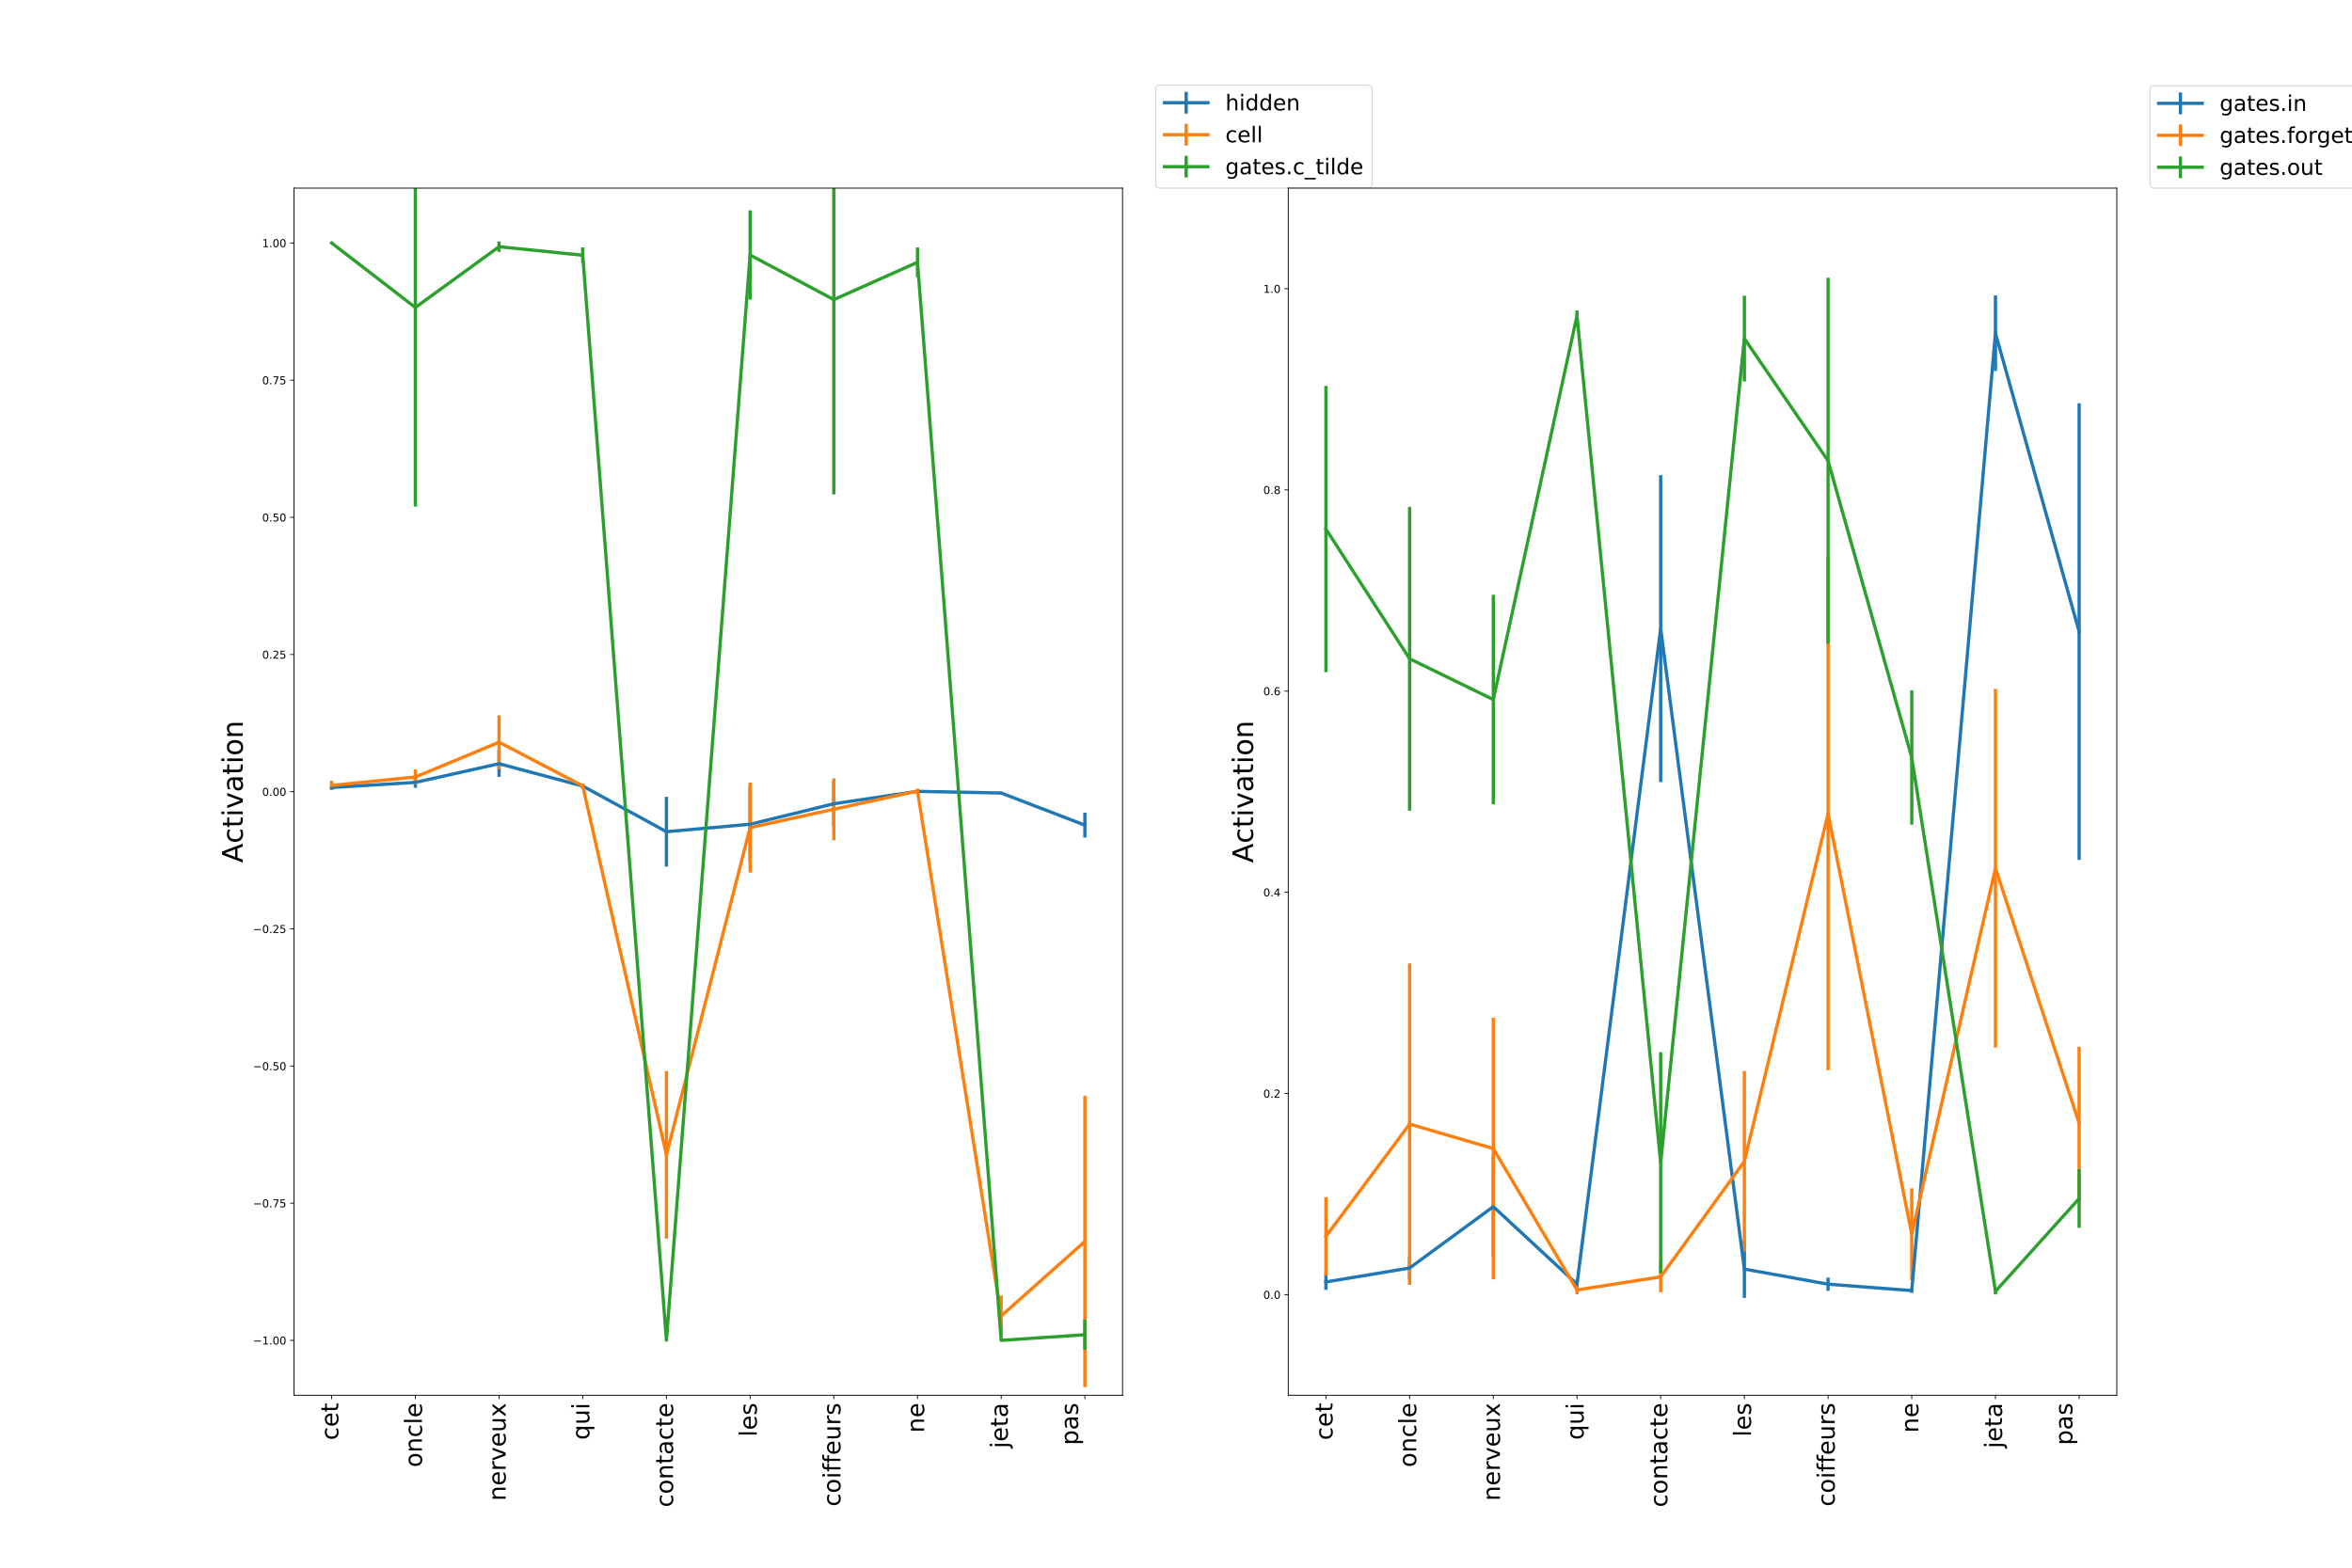 <?xml version="1.0" encoding="utf-8" standalone="no"?>
<!DOCTYPE svg PUBLIC "-//W3C//DTD SVG 1.1//EN"
  "http://www.w3.org/Graphics/SVG/1.1/DTD/svg11.dtd">
<!-- Created with matplotlib (http://matplotlib.org/) -->
<svg height="1440pt" version="1.1" viewBox="0 0 2160 1440" width="2160pt" xmlns="http://www.w3.org/2000/svg" xmlns:xlink="http://www.w3.org/1999/xlink">
 <defs>
  <style type="text/css">
*{stroke-linecap:butt;stroke-linejoin:round;}
  </style>
 </defs>
 <g id="figure_1">
  <g id="patch_1">
   <path d="M 0 1440 
L 2160 1440 
L 2160 0 
L 0 0 
z
" style="fill:#ffffff;"/>
  </g>
  <g id="axes_1">
   <g id="patch_2">
    <path d="M 270 1281.6 
L 1030.909 1281.6 
L 1030.909 172.8 
L 270 172.8 
z
" style="fill:#ffffff;"/>
   </g>
   <g id="matplotlib.axis_1">
    <g id="xtick_1">
     <g id="line2d_1">
      <defs>
       <path d="M 0 0 
L 0 3.5 
" id="m92b44b27d4" style="stroke:#000000;stroke-width:0.8;"/>
      </defs>
      <g>
       <use style="stroke:#000000;stroke-width:0.8;" x="304.587" xlink:href="#m92b44b27d4" y="1281.6"/>
      </g>
     </g>
     <g id="text_1">
      <!-- cet -->
      <defs>
       <path d="M 48.781 52.594 
L 48.781 44.188 
Q 44.969 46.297 41.141 47.344 
Q 37.312 48.391 33.406 48.391 
Q 24.656 48.391 19.812 42.844 
Q 14.984 37.312 14.984 27.297 
Q 14.984 17.281 19.812 11.734 
Q 24.656 6.203 33.406 6.203 
Q 37.312 6.203 41.141 7.25 
Q 44.969 8.297 48.781 10.406 
L 48.781 2.094 
Q 45.016 0.344 40.984 -0.531 
Q 36.969 -1.422 32.422 -1.422 
Q 20.062 -1.422 12.781 6.344 
Q 5.516 14.109 5.516 27.297 
Q 5.516 40.672 12.859 48.328 
Q 20.219 56 33.016 56 
Q 37.156 56 41.109 55.141 
Q 45.062 54.297 48.781 52.594 
z
" id="DejaVuSans-63"/>
       <path d="M 56.203 29.594 
L 56.203 25.203 
L 14.891 25.203 
Q 15.484 15.922 20.484 11.062 
Q 25.484 6.203 34.422 6.203 
Q 39.594 6.203 44.453 7.469 
Q 49.312 8.734 54.109 11.281 
L 54.109 2.781 
Q 49.266 0.734 44.188 -0.344 
Q 39.109 -1.422 33.891 -1.422 
Q 20.797 -1.422 13.156 6.188 
Q 5.516 13.812 5.516 26.812 
Q 5.516 40.234 12.766 48.109 
Q 20.016 56 32.328 56 
Q 43.359 56 49.781 48.891 
Q 56.203 41.797 56.203 29.594 
z
M 47.219 32.234 
Q 47.125 39.594 43.094 43.984 
Q 39.062 48.391 32.422 48.391 
Q 24.906 48.391 20.391 44.141 
Q 15.875 39.891 15.188 32.172 
z
" id="DejaVuSans-65"/>
       <path d="M 18.312 70.219 
L 18.312 54.688 
L 36.812 54.688 
L 36.812 47.703 
L 18.312 47.703 
L 18.312 18.016 
Q 18.312 11.328 20.141 9.422 
Q 21.969 7.516 27.594 7.516 
L 36.812 7.516 
L 36.812 0 
L 27.594 0 
Q 17.188 0 13.234 3.875 
Q 9.281 7.766 9.281 18.016 
L 9.281 47.703 
L 2.688 47.703 
L 2.688 54.688 
L 9.281 54.688 
L 9.281 70.219 
z
" id="DejaVuSans-74"/>
      </defs>
      <g transform="translate(310.657 1322.858)rotate(-90)scale(0.22 -0.22)">
       <use xlink:href="#DejaVuSans-63"/>
       <use x="54.98" xlink:href="#DejaVuSans-65"/>
       <use x="116.504" xlink:href="#DejaVuSans-74"/>
      </g>
     </g>
    </g>
    <g id="xtick_2">
     <g id="line2d_2">
      <g>
       <use style="stroke:#000000;stroke-width:0.8;" x="381.446" xlink:href="#m92b44b27d4" y="1281.6"/>
      </g>
     </g>
     <g id="text_2">
      <!-- oncle -->
      <defs>
       <path d="M 30.609 48.391 
Q 23.391 48.391 19.188 42.75 
Q 14.984 37.109 14.984 27.297 
Q 14.984 17.484 19.156 11.844 
Q 23.344 6.203 30.609 6.203 
Q 37.797 6.203 41.984 11.859 
Q 46.188 17.531 46.188 27.297 
Q 46.188 37.016 41.984 42.703 
Q 37.797 48.391 30.609 48.391 
z
M 30.609 56 
Q 42.328 56 49.016 48.375 
Q 55.719 40.766 55.719 27.297 
Q 55.719 13.875 49.016 6.219 
Q 42.328 -1.422 30.609 -1.422 
Q 18.844 -1.422 12.172 6.219 
Q 5.516 13.875 5.516 27.297 
Q 5.516 40.766 12.172 48.375 
Q 18.844 56 30.609 56 
z
" id="DejaVuSans-6f"/>
       <path d="M 54.891 33.016 
L 54.891 0 
L 45.906 0 
L 45.906 32.719 
Q 45.906 40.484 42.875 44.328 
Q 39.844 48.188 33.797 48.188 
Q 26.516 48.188 22.312 43.547 
Q 18.109 38.922 18.109 30.906 
L 18.109 0 
L 9.078 0 
L 9.078 54.688 
L 18.109 54.688 
L 18.109 46.188 
Q 21.344 51.125 25.703 53.562 
Q 30.078 56 35.797 56 
Q 45.219 56 50.047 50.172 
Q 54.891 44.344 54.891 33.016 
z
" id="DejaVuSans-6e"/>
       <path d="M 9.422 75.984 
L 18.406 75.984 
L 18.406 0 
L 9.422 0 
z
" id="DejaVuSans-6c"/>
      </defs>
      <g transform="translate(387.517 1347.749)rotate(-90)scale(0.22 -0.22)">
       <use xlink:href="#DejaVuSans-6f"/>
       <use x="61.182" xlink:href="#DejaVuSans-6e"/>
       <use x="124.561" xlink:href="#DejaVuSans-63"/>
       <use x="179.541" xlink:href="#DejaVuSans-6c"/>
       <use x="207.324" xlink:href="#DejaVuSans-65"/>
      </g>
     </g>
    </g>
    <g id="xtick_3">
     <g id="line2d_3">
      <g>
       <use style="stroke:#000000;stroke-width:0.8;" x="458.306" xlink:href="#m92b44b27d4" y="1281.6"/>
      </g>
     </g>
     <g id="text_3">
      <!-- nerveux -->
      <defs>
       <path d="M 41.109 46.297 
Q 39.594 47.172 37.812 47.578 
Q 36.031 48 33.891 48 
Q 26.266 48 22.188 43.047 
Q 18.109 38.094 18.109 28.812 
L 18.109 0 
L 9.078 0 
L 9.078 54.688 
L 18.109 54.688 
L 18.109 46.188 
Q 20.953 51.172 25.484 53.578 
Q 30.031 56 36.531 56 
Q 37.453 56 38.578 55.875 
Q 39.703 55.766 41.062 55.516 
z
" id="DejaVuSans-72"/>
       <path d="M 2.984 54.688 
L 12.5 54.688 
L 29.594 8.797 
L 46.688 54.688 
L 56.203 54.688 
L 35.688 0 
L 23.484 0 
z
" id="DejaVuSans-76"/>
       <path d="M 8.5 21.578 
L 8.5 54.688 
L 17.484 54.688 
L 17.484 21.922 
Q 17.484 14.156 20.5 10.266 
Q 23.531 6.391 29.594 6.391 
Q 36.859 6.391 41.078 11.031 
Q 45.312 15.672 45.312 23.688 
L 45.312 54.688 
L 54.297 54.688 
L 54.297 0 
L 45.312 0 
L 45.312 8.406 
Q 42.047 3.422 37.719 1 
Q 33.406 -1.422 27.688 -1.422 
Q 18.266 -1.422 13.375 4.438 
Q 8.5 10.297 8.5 21.578 
z
M 31.109 56 
z
" id="DejaVuSans-75"/>
       <path d="M 54.891 54.688 
L 35.109 28.078 
L 55.906 0 
L 45.312 0 
L 29.391 21.484 
L 13.484 0 
L 2.875 0 
L 24.125 28.609 
L 4.688 54.688 
L 15.281 54.688 
L 29.781 35.203 
L 44.281 54.688 
z
" id="DejaVuSans-78"/>
      </defs>
      <g transform="translate(464.376 1378.645)rotate(-90)scale(0.22 -0.22)">
       <use xlink:href="#DejaVuSans-6e"/>
       <use x="63.379" xlink:href="#DejaVuSans-65"/>
       <use x="124.902" xlink:href="#DejaVuSans-72"/>
       <use x="166.016" xlink:href="#DejaVuSans-76"/>
       <use x="225.195" xlink:href="#DejaVuSans-65"/>
       <use x="286.719" xlink:href="#DejaVuSans-75"/>
       <use x="350.098" xlink:href="#DejaVuSans-78"/>
      </g>
     </g>
    </g>
    <g id="xtick_4">
     <g id="line2d_4">
      <g>
       <use style="stroke:#000000;stroke-width:0.8;" x="535.165" xlink:href="#m92b44b27d4" y="1281.6"/>
      </g>
     </g>
     <g id="text_4">
      <!-- qui -->
      <defs>
       <path d="M 14.797 27.297 
Q 14.797 17.391 18.875 11.75 
Q 22.953 6.109 30.078 6.109 
Q 37.203 6.109 41.297 11.75 
Q 45.406 17.391 45.406 27.297 
Q 45.406 37.203 41.297 42.844 
Q 37.203 48.484 30.078 48.484 
Q 22.953 48.484 18.875 42.844 
Q 14.797 37.203 14.797 27.297 
z
M 45.406 8.203 
Q 42.578 3.328 38.25 0.953 
Q 33.938 -1.422 27.875 -1.422 
Q 17.969 -1.422 11.734 6.484 
Q 5.516 14.406 5.516 27.297 
Q 5.516 40.188 11.734 48.094 
Q 17.969 56 27.875 56 
Q 33.938 56 38.25 53.625 
Q 42.578 51.266 45.406 46.391 
L 45.406 54.688 
L 54.391 54.688 
L 54.391 -20.797 
L 45.406 -20.797 
z
" id="DejaVuSans-71"/>
       <path d="M 9.422 54.688 
L 18.406 54.688 
L 18.406 0 
L 9.422 0 
z
M 9.422 75.984 
L 18.406 75.984 
L 18.406 64.594 
L 9.422 64.594 
z
" id="DejaVuSans-69"/>
      </defs>
      <g transform="translate(541.236 1322.621)rotate(-90)scale(0.22 -0.22)">
       <use xlink:href="#DejaVuSans-71"/>
       <use x="63.477" xlink:href="#DejaVuSans-75"/>
       <use x="126.855" xlink:href="#DejaVuSans-69"/>
      </g>
     </g>
    </g>
    <g id="xtick_5">
     <g id="line2d_5">
      <g>
       <use style="stroke:#000000;stroke-width:0.8;" x="612.025" xlink:href="#m92b44b27d4" y="1281.6"/>
      </g>
     </g>
     <g id="text_5">
      <!-- contacte -->
      <defs>
       <path d="M 34.281 27.484 
Q 23.391 27.484 19.188 25 
Q 14.984 22.516 14.984 16.5 
Q 14.984 11.719 18.141 8.906 
Q 21.297 6.109 26.703 6.109 
Q 34.188 6.109 38.703 11.406 
Q 43.219 16.703 43.219 25.484 
L 43.219 27.484 
z
M 52.203 31.203 
L 52.203 0 
L 43.219 0 
L 43.219 8.297 
Q 40.141 3.328 35.547 0.953 
Q 30.953 -1.422 24.312 -1.422 
Q 15.922 -1.422 10.953 3.297 
Q 6 8.016 6 15.922 
Q 6 25.141 12.172 29.828 
Q 18.359 34.516 30.609 34.516 
L 43.219 34.516 
L 43.219 35.406 
Q 43.219 41.609 39.141 45 
Q 35.062 48.391 27.688 48.391 
Q 23 48.391 18.547 47.266 
Q 14.109 46.141 10.016 43.891 
L 10.016 52.203 
Q 14.938 54.109 19.578 55.047 
Q 24.219 56 28.609 56 
Q 40.484 56 46.344 49.844 
Q 52.203 43.703 52.203 31.203 
z
" id="DejaVuSans-61"/>
      </defs>
      <g transform="translate(618.095 1384.465)rotate(-90)scale(0.22 -0.22)">
       <use xlink:href="#DejaVuSans-63"/>
       <use x="54.98" xlink:href="#DejaVuSans-6f"/>
       <use x="116.162" xlink:href="#DejaVuSans-6e"/>
       <use x="179.541" xlink:href="#DejaVuSans-74"/>
       <use x="218.75" xlink:href="#DejaVuSans-61"/>
       <use x="280.029" xlink:href="#DejaVuSans-63"/>
       <use x="335.01" xlink:href="#DejaVuSans-74"/>
       <use x="374.219" xlink:href="#DejaVuSans-65"/>
      </g>
     </g>
    </g>
    <g id="xtick_6">
     <g id="line2d_6">
      <g>
       <use style="stroke:#000000;stroke-width:0.8;" x="688.884" xlink:href="#m92b44b27d4" y="1281.6"/>
      </g>
     </g>
     <g id="text_6">
      <!-- les -->
      <defs>
       <path d="M 44.281 53.078 
L 44.281 44.578 
Q 40.484 46.531 36.375 47.5 
Q 32.281 48.484 27.875 48.484 
Q 21.188 48.484 17.844 46.438 
Q 14.5 44.391 14.5 40.281 
Q 14.5 37.156 16.891 35.375 
Q 19.281 33.594 26.516 31.984 
L 29.594 31.297 
Q 39.156 29.25 43.188 25.516 
Q 47.219 21.781 47.219 15.094 
Q 47.219 7.469 41.188 3.016 
Q 35.156 -1.422 24.609 -1.422 
Q 20.219 -1.422 15.453 -0.562 
Q 10.688 0.297 5.422 2 
L 5.422 11.281 
Q 10.406 8.688 15.234 7.391 
Q 20.062 6.109 24.812 6.109 
Q 31.156 6.109 34.562 8.281 
Q 37.984 10.453 37.984 14.406 
Q 37.984 18.062 35.516 20.016 
Q 33.062 21.969 24.703 23.781 
L 21.578 24.516 
Q 13.234 26.266 9.516 29.906 
Q 5.812 33.547 5.812 39.891 
Q 5.812 47.609 11.281 51.797 
Q 16.75 56 26.812 56 
Q 31.781 56 36.172 55.266 
Q 40.578 54.547 44.281 53.078 
z
" id="DejaVuSans-73"/>
      </defs>
      <g transform="translate(694.955 1319.709)rotate(-90)scale(0.22 -0.22)">
       <use xlink:href="#DejaVuSans-6c"/>
       <use x="27.783" xlink:href="#DejaVuSans-65"/>
       <use x="89.307" xlink:href="#DejaVuSans-73"/>
      </g>
     </g>
    </g>
    <g id="xtick_7">
     <g id="line2d_7">
      <g>
       <use style="stroke:#000000;stroke-width:0.8;" x="765.744" xlink:href="#m92b44b27d4" y="1281.6"/>
      </g>
     </g>
     <g id="text_7">
      <!-- coiffeurs -->
      <defs>
       <path d="M 37.109 75.984 
L 37.109 68.5 
L 28.516 68.5 
Q 23.688 68.5 21.797 66.547 
Q 19.922 64.594 19.922 59.516 
L 19.922 54.688 
L 34.719 54.688 
L 34.719 47.703 
L 19.922 47.703 
L 19.922 0 
L 10.891 0 
L 10.891 47.703 
L 2.297 47.703 
L 2.297 54.688 
L 10.891 54.688 
L 10.891 58.5 
Q 10.891 67.625 15.141 71.797 
Q 19.391 75.984 28.609 75.984 
z
" id="DejaVuSans-66"/>
      </defs>
      <g transform="translate(771.814 1383.743)rotate(-90)scale(0.22 -0.22)">
       <use xlink:href="#DejaVuSans-63"/>
       <use x="54.98" xlink:href="#DejaVuSans-6f"/>
       <use x="116.162" xlink:href="#DejaVuSans-69"/>
       <use x="143.945" xlink:href="#DejaVuSans-66"/>
       <use x="179.15" xlink:href="#DejaVuSans-66"/>
       <use x="214.355" xlink:href="#DejaVuSans-65"/>
       <use x="275.879" xlink:href="#DejaVuSans-75"/>
       <use x="339.258" xlink:href="#DejaVuSans-72"/>
       <use x="380.371" xlink:href="#DejaVuSans-73"/>
      </g>
     </g>
    </g>
    <g id="xtick_8">
     <g id="line2d_8">
      <g>
       <use style="stroke:#000000;stroke-width:0.8;" x="842.603" xlink:href="#m92b44b27d4" y="1281.6"/>
      </g>
     </g>
     <g id="text_8">
      <!-- ne -->
      <g transform="translate(848.674 1316.079)rotate(-90)scale(0.22 -0.22)">
       <use xlink:href="#DejaVuSans-6e"/>
       <use x="63.379" xlink:href="#DejaVuSans-65"/>
      </g>
     </g>
    </g>
    <g id="xtick_9">
     <g id="line2d_9">
      <g>
       <use style="stroke:#000000;stroke-width:0.8;" x="919.463" xlink:href="#m92b44b27d4" y="1281.6"/>
      </g>
     </g>
     <g id="text_9">
      <!-- jeta -->
      <defs>
       <path d="M 9.422 54.688 
L 18.406 54.688 
L 18.406 -0.984 
Q 18.406 -11.422 14.422 -16.109 
Q 10.453 -20.797 1.609 -20.797 
L -1.812 -20.797 
L -1.812 -13.188 
L 0.594 -13.188 
Q 5.719 -13.188 7.562 -10.812 
Q 9.422 -8.453 9.422 -0.984 
z
M 9.422 75.984 
L 18.406 75.984 
L 18.406 64.594 
L 9.422 64.594 
z
" id="DejaVuSans-6a"/>
      </defs>
      <g transform="translate(925.533 1330.355)rotate(-90)scale(0.22 -0.22)">
       <use xlink:href="#DejaVuSans-6a"/>
       <use x="27.783" xlink:href="#DejaVuSans-65"/>
       <use x="89.307" xlink:href="#DejaVuSans-74"/>
       <use x="128.516" xlink:href="#DejaVuSans-61"/>
      </g>
     </g>
    </g>
    <g id="xtick_10">
     <g id="line2d_10">
      <g>
       <use style="stroke:#000000;stroke-width:0.8;" x="996.322" xlink:href="#m92b44b27d4" y="1281.6"/>
      </g>
     </g>
     <g id="text_10">
      <!-- pas -->
      <defs>
       <path d="M 18.109 8.203 
L 18.109 -20.797 
L 9.078 -20.797 
L 9.078 54.688 
L 18.109 54.688 
L 18.109 46.391 
Q 20.953 51.266 25.266 53.625 
Q 29.594 56 35.594 56 
Q 45.562 56 51.781 48.094 
Q 58.016 40.188 58.016 27.297 
Q 58.016 14.406 51.781 6.484 
Q 45.562 -1.422 35.594 -1.422 
Q 29.594 -1.422 25.266 0.953 
Q 20.953 3.328 18.109 8.203 
z
M 48.688 27.297 
Q 48.688 37.203 44.609 42.844 
Q 40.531 48.484 33.406 48.484 
Q 26.266 48.484 22.188 42.844 
Q 18.109 37.203 18.109 27.297 
Q 18.109 17.391 22.188 11.75 
Q 26.266 6.109 33.406 6.109 
Q 40.531 6.109 44.609 11.75 
Q 48.688 17.391 48.688 27.297 
z
" id="DejaVuSans-70"/>
      </defs>
      <g transform="translate(990.075 1327.509)rotate(-90)scale(0.22 -0.22)">
       <use xlink:href="#DejaVuSans-70"/>
       <use x="63.477" xlink:href="#DejaVuSans-61"/>
       <use x="124.756" xlink:href="#DejaVuSans-73"/>
      </g>
      <!--  -->
      <g transform="translate(1014.711 1308.055)rotate(-90)scale(0.22 -0.22)"/>
     </g>
    </g>
   </g>
   <g id="matplotlib.axis_2">
    <g id="ytick_1">
     <g id="line2d_11">
      <defs>
       <path d="M 0 0 
L -3.5 0 
" id="mf3693913a6" style="stroke:#000000;stroke-width:0.8;"/>
      </defs>
      <g>
       <use style="stroke:#000000;stroke-width:0.8;" x="270" xlink:href="#mf3693913a6" y="1231.2"/>
      </g>
     </g>
     <g id="text_11">
      <!-- −1.00 -->
      <defs>
       <path d="M 10.594 35.5 
L 73.188 35.5 
L 73.188 27.203 
L 10.594 27.203 
z
" id="DejaVuSans-2212"/>
       <path d="M 12.406 8.297 
L 28.516 8.297 
L 28.516 63.922 
L 10.984 60.406 
L 10.984 69.391 
L 28.422 72.906 
L 38.281 72.906 
L 38.281 8.297 
L 54.391 8.297 
L 54.391 0 
L 12.406 0 
z
" id="DejaVuSans-31"/>
       <path d="M 10.688 12.406 
L 21 12.406 
L 21 0 
L 10.688 0 
z
" id="DejaVuSans-2e"/>
       <path d="M 31.781 66.406 
Q 24.172 66.406 20.328 58.906 
Q 16.5 51.422 16.5 36.375 
Q 16.5 21.391 20.328 13.891 
Q 24.172 6.391 31.781 6.391 
Q 39.453 6.391 43.281 13.891 
Q 47.125 21.391 47.125 36.375 
Q 47.125 51.422 43.281 58.906 
Q 39.453 66.406 31.781 66.406 
z
M 31.781 74.219 
Q 44.047 74.219 50.516 64.516 
Q 56.984 54.828 56.984 36.375 
Q 56.984 17.969 50.516 8.266 
Q 44.047 -1.422 31.781 -1.422 
Q 19.531 -1.422 13.062 8.266 
Q 6.594 17.969 6.594 36.375 
Q 6.594 54.828 13.062 64.516 
Q 19.531 74.219 31.781 74.219 
z
" id="DejaVuSans-30"/>
      </defs>
      <g transform="translate(232.355 1234.999)scale(0.1 -0.1)">
       <use xlink:href="#DejaVuSans-2212"/>
       <use x="83.789" xlink:href="#DejaVuSans-31"/>
       <use x="147.412" xlink:href="#DejaVuSans-2e"/>
       <use x="179.199" xlink:href="#DejaVuSans-30"/>
       <use x="242.822" xlink:href="#DejaVuSans-30"/>
      </g>
     </g>
    </g>
    <g id="ytick_2">
     <g id="line2d_12">
      <g>
       <use style="stroke:#000000;stroke-width:0.8;" x="270" xlink:href="#mf3693913a6" y="1105.2"/>
      </g>
     </g>
     <g id="text_12">
      <!-- −0.75 -->
      <defs>
       <path d="M 8.203 72.906 
L 55.078 72.906 
L 55.078 68.703 
L 28.609 0 
L 18.312 0 
L 43.219 64.594 
L 8.203 64.594 
z
" id="DejaVuSans-37"/>
       <path d="M 10.797 72.906 
L 49.516 72.906 
L 49.516 64.594 
L 19.828 64.594 
L 19.828 46.734 
Q 21.969 47.469 24.109 47.828 
Q 26.266 48.188 28.422 48.188 
Q 40.625 48.188 47.75 41.5 
Q 54.891 34.812 54.891 23.391 
Q 54.891 11.625 47.562 5.094 
Q 40.234 -1.422 26.906 -1.422 
Q 22.312 -1.422 17.547 -0.641 
Q 12.797 0.141 7.719 1.703 
L 7.719 11.625 
Q 12.109 9.234 16.797 8.062 
Q 21.484 6.891 26.703 6.891 
Q 35.156 6.891 40.078 11.328 
Q 45.016 15.766 45.016 23.391 
Q 45.016 31 40.078 35.438 
Q 35.156 39.891 26.703 39.891 
Q 22.75 39.891 18.812 39.016 
Q 14.891 38.141 10.797 36.281 
z
" id="DejaVuSans-35"/>
      </defs>
      <g transform="translate(232.355 1108.999)scale(0.1 -0.1)">
       <use xlink:href="#DejaVuSans-2212"/>
       <use x="83.789" xlink:href="#DejaVuSans-30"/>
       <use x="147.412" xlink:href="#DejaVuSans-2e"/>
       <use x="179.199" xlink:href="#DejaVuSans-37"/>
       <use x="242.822" xlink:href="#DejaVuSans-35"/>
      </g>
     </g>
    </g>
    <g id="ytick_3">
     <g id="line2d_13">
      <g>
       <use style="stroke:#000000;stroke-width:0.8;" x="270" xlink:href="#mf3693913a6" y="979.2"/>
      </g>
     </g>
     <g id="text_13">
      <!-- −0.50 -->
      <g transform="translate(232.355 982.999)scale(0.1 -0.1)">
       <use xlink:href="#DejaVuSans-2212"/>
       <use x="83.789" xlink:href="#DejaVuSans-30"/>
       <use x="147.412" xlink:href="#DejaVuSans-2e"/>
       <use x="179.199" xlink:href="#DejaVuSans-35"/>
       <use x="242.822" xlink:href="#DejaVuSans-30"/>
      </g>
     </g>
    </g>
    <g id="ytick_4">
     <g id="line2d_14">
      <g>
       <use style="stroke:#000000;stroke-width:0.8;" x="270" xlink:href="#mf3693913a6" y="853.2"/>
      </g>
     </g>
     <g id="text_14">
      <!-- −0.25 -->
      <defs>
       <path d="M 19.188 8.297 
L 53.609 8.297 
L 53.609 0 
L 7.328 0 
L 7.328 8.297 
Q 12.938 14.109 22.625 23.891 
Q 32.328 33.688 34.812 36.531 
Q 39.547 41.844 41.422 45.531 
Q 43.312 49.219 43.312 52.781 
Q 43.312 58.594 39.234 62.25 
Q 35.156 65.922 28.609 65.922 
Q 23.969 65.922 18.812 64.312 
Q 13.672 62.703 7.812 59.422 
L 7.812 69.391 
Q 13.766 71.781 18.938 73 
Q 24.125 74.219 28.422 74.219 
Q 39.75 74.219 46.484 68.547 
Q 53.219 62.891 53.219 53.422 
Q 53.219 48.922 51.531 44.891 
Q 49.859 40.875 45.406 35.406 
Q 44.188 33.984 37.641 27.219 
Q 31.109 20.453 19.188 8.297 
z
" id="DejaVuSans-32"/>
      </defs>
      <g transform="translate(232.355 856.999)scale(0.1 -0.1)">
       <use xlink:href="#DejaVuSans-2212"/>
       <use x="83.789" xlink:href="#DejaVuSans-30"/>
       <use x="147.412" xlink:href="#DejaVuSans-2e"/>
       <use x="179.199" xlink:href="#DejaVuSans-32"/>
       <use x="242.822" xlink:href="#DejaVuSans-35"/>
      </g>
     </g>
    </g>
    <g id="ytick_5">
     <g id="line2d_15">
      <g>
       <use style="stroke:#000000;stroke-width:0.8;" x="270" xlink:href="#mf3693913a6" y="727.2"/>
      </g>
     </g>
     <g id="text_15">
      <!-- 0.00 -->
      <g transform="translate(240.734 730.999)scale(0.1 -0.1)">
       <use xlink:href="#DejaVuSans-30"/>
       <use x="63.623" xlink:href="#DejaVuSans-2e"/>
       <use x="95.41" xlink:href="#DejaVuSans-30"/>
       <use x="159.033" xlink:href="#DejaVuSans-30"/>
      </g>
     </g>
    </g>
    <g id="ytick_6">
     <g id="line2d_16">
      <g>
       <use style="stroke:#000000;stroke-width:0.8;" x="270" xlink:href="#mf3693913a6" y="601.2"/>
      </g>
     </g>
     <g id="text_16">
      <!-- 0.25 -->
      <g transform="translate(240.734 604.999)scale(0.1 -0.1)">
       <use xlink:href="#DejaVuSans-30"/>
       <use x="63.623" xlink:href="#DejaVuSans-2e"/>
       <use x="95.41" xlink:href="#DejaVuSans-32"/>
       <use x="159.033" xlink:href="#DejaVuSans-35"/>
      </g>
     </g>
    </g>
    <g id="ytick_7">
     <g id="line2d_17">
      <g>
       <use style="stroke:#000000;stroke-width:0.8;" x="270" xlink:href="#mf3693913a6" y="475.2"/>
      </g>
     </g>
     <g id="text_17">
      <!-- 0.50 -->
      <g transform="translate(240.734 478.999)scale(0.1 -0.1)">
       <use xlink:href="#DejaVuSans-30"/>
       <use x="63.623" xlink:href="#DejaVuSans-2e"/>
       <use x="95.41" xlink:href="#DejaVuSans-35"/>
       <use x="159.033" xlink:href="#DejaVuSans-30"/>
      </g>
     </g>
    </g>
    <g id="ytick_8">
     <g id="line2d_18">
      <g>
       <use style="stroke:#000000;stroke-width:0.8;" x="270" xlink:href="#mf3693913a6" y="349.2"/>
      </g>
     </g>
     <g id="text_18">
      <!-- 0.75 -->
      <g transform="translate(240.734 352.999)scale(0.1 -0.1)">
       <use xlink:href="#DejaVuSans-30"/>
       <use x="63.623" xlink:href="#DejaVuSans-2e"/>
       <use x="95.41" xlink:href="#DejaVuSans-37"/>
       <use x="159.033" xlink:href="#DejaVuSans-35"/>
      </g>
     </g>
    </g>
    <g id="ytick_9">
     <g id="line2d_19">
      <g>
       <use style="stroke:#000000;stroke-width:0.8;" x="270" xlink:href="#mf3693913a6" y="223.2"/>
      </g>
     </g>
     <g id="text_19">
      <!-- 1.00 -->
      <g transform="translate(240.734 226.999)scale(0.1 -0.1)">
       <use xlink:href="#DejaVuSans-31"/>
       <use x="63.623" xlink:href="#DejaVuSans-2e"/>
       <use x="95.41" xlink:href="#DejaVuSans-30"/>
       <use x="159.033" xlink:href="#DejaVuSans-30"/>
      </g>
     </g>
    </g>
    <g id="text_20">
     <!-- Activation -->
     <defs>
      <path d="M 34.188 63.188 
L 20.797 26.906 
L 47.609 26.906 
z
M 28.609 72.906 
L 39.797 72.906 
L 67.578 0 
L 57.328 0 
L 50.688 18.703 
L 17.828 18.703 
L 11.188 0 
L 0.781 0 
z
" id="DejaVuSans-41"/>
     </defs>
     <g transform="translate(222.947 792.509)rotate(-90)scale(0.26 -0.26)">
      <use xlink:href="#DejaVuSans-41"/>
      <use x="68.393" xlink:href="#DejaVuSans-63"/>
      <use x="123.373" xlink:href="#DejaVuSans-74"/>
      <use x="162.582" xlink:href="#DejaVuSans-69"/>
      <use x="190.365" xlink:href="#DejaVuSans-76"/>
      <use x="249.545" xlink:href="#DejaVuSans-61"/>
      <use x="310.824" xlink:href="#DejaVuSans-74"/>
      <use x="350.033" xlink:href="#DejaVuSans-69"/>
      <use x="377.816" xlink:href="#DejaVuSans-6f"/>
      <use x="438.998" xlink:href="#DejaVuSans-6e"/>
     </g>
    </g>
   </g>
   <g id="LineCollection_1">
    <path clip-path="url(#p5f2fb87a97)" d="M 304.587 725.747 
L 304.587 720.973 
" style="fill:none;stroke:#1f77b4;stroke-width:3;"/>
    <path clip-path="url(#p5f2fb87a97)" d="M 381.446 723.628 
L 381.446 713.723 
" style="fill:none;stroke:#1f77b4;stroke-width:3;"/>
    <path clip-path="url(#p5f2fb87a97)" d="M 458.306 713.626 
L 458.306 689.389 
" style="fill:none;stroke:#1f77b4;stroke-width:3;"/>
    <path clip-path="url(#p5f2fb87a97)" d="M 535.165 724.216 
L 535.165 719.853 
" style="fill:none;stroke:#1f77b4;stroke-width:3;"/>
    <path clip-path="url(#p5f2fb87a97)" d="M 612.025 795.978 
L 612.025 731.933 
" style="fill:none;stroke:#1f77b4;stroke-width:3;"/>
    <path clip-path="url(#p5f2fb87a97)" d="M 688.884 791.456 
L 688.884 722.792 
" style="fill:none;stroke:#1f77b4;stroke-width:3;"/>
    <path clip-path="url(#p5f2fb87a97)" d="M 765.744 758.524 
L 765.744 718.051 
" style="fill:none;stroke:#1f77b4;stroke-width:3;"/>
    <path clip-path="url(#p5f2fb87a97)" d="M 842.603 728.003 
L 842.603 725.786 
" style="fill:none;stroke:#1f77b4;stroke-width:3;"/>
    <path clip-path="url(#p5f2fb87a97)" d="M 919.463 729.587 
L 919.463 727.269 
" style="fill:none;stroke:#1f77b4;stroke-width:3;"/>
    <path clip-path="url(#p5f2fb87a97)" d="M 996.322 769.351 
L 996.322 746.495 
" style="fill:none;stroke:#1f77b4;stroke-width:3;"/>
   </g>
   <g id="LineCollection_2">
    <path clip-path="url(#p5f2fb87a97)" d="M 304.587 725.72 
L 304.587 717.133 
" style="fill:none;stroke:#ff7f0e;stroke-width:3;"/>
    <path clip-path="url(#p5f2fb87a97)" d="M 381.446 720.697 
L 381.446 706.746 
" style="fill:none;stroke:#ff7f0e;stroke-width:3;"/>
    <path clip-path="url(#p5f2fb87a97)" d="M 458.306 706.447 
L 458.306 657.099 
" style="fill:none;stroke:#ff7f0e;stroke-width:3;"/>
    <path clip-path="url(#p5f2fb87a97)" d="M 535.165 724.132 
L 535.165 719.653 
" style="fill:none;stroke:#ff7f0e;stroke-width:3;"/>
    <path clip-path="url(#p5f2fb87a97)" d="M 612.025 1137.707 
L 612.025 983.804 
" style="fill:none;stroke:#ff7f0e;stroke-width:3;"/>
    <path clip-path="url(#p5f2fb87a97)" d="M 688.884 801.454 
L 688.884 718.848 
" style="fill:none;stroke:#ff7f0e;stroke-width:3;"/>
    <path clip-path="url(#p5f2fb87a97)" d="M 765.744 771.761 
L 765.744 714.91 
" style="fill:none;stroke:#ff7f0e;stroke-width:3;"/>
    <path clip-path="url(#p5f2fb87a97)" d="M 842.603 728.77 
L 842.603 724.502 
" style="fill:none;stroke:#ff7f0e;stroke-width:3;"/>
    <path clip-path="url(#p5f2fb87a97)" d="M 919.463 1227.399 
L 919.463 1190.099 
" style="fill:none;stroke:#ff7f0e;stroke-width:3;"/>
    <path clip-path="url(#p5f2fb87a97)" d="M 996.322 1274.125 
L 996.322 1006.511 
" style="fill:none;stroke:#ff7f0e;stroke-width:3;"/>
   </g>
   <g id="LineCollection_3">
    <path clip-path="url(#p5f2fb87a97)" d="M 304.587 223.205 
L 304.587 223.199 
" style="fill:none;stroke:#2ca02c;stroke-width:3;"/>
    <path clip-path="url(#p5f2fb87a97)" d="M 381.446 465.326 
L 381.446 99.585 
" style="fill:none;stroke:#2ca02c;stroke-width:3;"/>
    <path clip-path="url(#p5f2fb87a97)" d="M 458.306 231.4 
L 458.306 221.823 
" style="fill:none;stroke:#2ca02c;stroke-width:3;"/>
    <path clip-path="url(#p5f2fb87a97)" d="M 535.165 241.671 
L 535.165 227.207 
" style="fill:none;stroke:#2ca02c;stroke-width:3;"/>
    <path clip-path="url(#p5f2fb87a97)" d="M 612.025 1231.268 
L 612.025 1230.875 
" style="fill:none;stroke:#2ca02c;stroke-width:3;"/>
    <path clip-path="url(#p5f2fb87a97)" d="M 688.884 275.276 
L 688.884 193.246 
" style="fill:none;stroke:#2ca02c;stroke-width:3;"/>
    <path clip-path="url(#p5f2fb87a97)" d="M 765.744 454.187 
L 765.744 96.267 
" style="fill:none;stroke:#2ca02c;stroke-width:3;"/>
    <path clip-path="url(#p5f2fb87a97)" d="M 842.603 254.534 
L 842.603 227.28 
" style="fill:none;stroke:#2ca02c;stroke-width:3;"/>
    <path clip-path="url(#p5f2fb87a97)" d="M 919.463 1231.205 
L 919.463 1231.189 
" style="fill:none;stroke:#2ca02c;stroke-width:3;"/>
    <path clip-path="url(#p5f2fb87a97)" d="M 996.322 1239.838 
L 996.322 1212.144 
" style="fill:none;stroke:#2ca02c;stroke-width:3;"/>
   </g>
   <g id="line2d_20">
    <path clip-path="url(#p5f2fb87a97)" d="M 304.587 723.36 
L 381.446 718.675 
L 458.306 701.508 
L 535.165 722.035 
L 612.025 763.955 
L 688.884 757.124 
L 765.744 738.287 
L 842.603 726.894 
L 919.463 728.428 
L 996.322 757.923 
" style="fill:none;stroke:#1f77b4;stroke-linecap:square;stroke-width:3;"/>
   </g>
   <g id="line2d_21">
    <path clip-path="url(#p5f2fb87a97)" d="M 304.587 721.427 
L 381.446 713.722 
L 458.306 681.773 
L 535.165 721.892 
L 612.025 1060.756 
L 688.884 760.151 
L 765.744 743.335 
L 842.603 726.636 
L 919.463 1208.749 
L 996.322 1140.318 
" style="fill:none;stroke:#ff7f0e;stroke-linecap:square;stroke-width:3;"/>
   </g>
   <g id="line2d_22">
    <path clip-path="url(#p5f2fb87a97)" d="M 304.587 223.202 
L 381.446 282.456 
L 458.306 226.611 
L 535.165 234.439 
L 612.025 1231.072 
L 688.884 234.261 
L 765.744 275.227 
L 842.603 240.907 
L 919.463 1231.197 
L 996.322 1225.991 
" style="fill:none;stroke:#2ca02c;stroke-linecap:square;stroke-width:3;"/>
   </g>
   <g id="patch_3">
    <path d="M 270 1281.6 
L 270 172.8 
" style="fill:none;stroke:#000000;stroke-linecap:square;stroke-linejoin:miter;stroke-width:0.8;"/>
   </g>
   <g id="patch_4">
    <path d="M 1030.909 1281.6 
L 1030.909 172.8 
" style="fill:none;stroke:#000000;stroke-linecap:square;stroke-linejoin:miter;stroke-width:0.8;"/>
   </g>
   <g id="patch_5">
    <path d="M 270 1281.6 
L 1030.909 1281.6 
" style="fill:none;stroke:#000000;stroke-linecap:square;stroke-linejoin:miter;stroke-width:0.8;"/>
   </g>
   <g id="patch_6">
    <path d="M 270 172.8 
L 1030.909 172.8 
" style="fill:none;stroke:#000000;stroke-linecap:square;stroke-linejoin:miter;stroke-width:0.8;"/>
   </g>
   <g id="legend_1">
    <g id="patch_7">
     <path d="M 1065.345 172.8 
L 1256.174 172.8 
Q 1260.174 172.8 1260.174 168.8 
L 1260.174 82.175 
Q 1260.174 78.175 1256.174 78.175 
L 1065.345 78.175 
Q 1061.345 78.175 1061.345 82.175 
L 1061.345 168.8 
Q 1061.345 172.8 1065.345 172.8 
z
" style="fill:#ffffff;opacity:0.8;stroke:#cccccc;stroke-linejoin:miter;"/>
    </g>
    <g id="LineCollection_4">
     <path d="M 1089.345 104.372 
L 1089.345 84.372 
" style="fill:none;stroke:#1f77b4;stroke-width:3;"/>
    </g>
    <g id="line2d_23">
     <path d="M 1069.345 94.372 
L 1109.345 94.372 
" style="fill:none;stroke:#1f77b4;stroke-linecap:square;stroke-width:3;"/>
    </g>
    <g id="line2d_24"/>
    <g id="text_21">
     <!-- hidden -->
     <defs>
      <path d="M 54.891 33.016 
L 54.891 0 
L 45.906 0 
L 45.906 32.719 
Q 45.906 40.484 42.875 44.328 
Q 39.844 48.188 33.797 48.188 
Q 26.516 48.188 22.312 43.547 
Q 18.109 38.922 18.109 30.906 
L 18.109 0 
L 9.078 0 
L 9.078 75.984 
L 18.109 75.984 
L 18.109 46.188 
Q 21.344 51.125 25.703 53.562 
Q 30.078 56 35.797 56 
Q 45.219 56 50.047 50.172 
Q 54.891 44.344 54.891 33.016 
z
" id="DejaVuSans-68"/>
      <path d="M 45.406 46.391 
L 45.406 75.984 
L 54.391 75.984 
L 54.391 0 
L 45.406 0 
L 45.406 8.203 
Q 42.578 3.328 38.25 0.953 
Q 33.938 -1.422 27.875 -1.422 
Q 17.969 -1.422 11.734 6.484 
Q 5.516 14.406 5.516 27.297 
Q 5.516 40.188 11.734 48.094 
Q 17.969 56 27.875 56 
Q 33.938 56 38.25 53.625 
Q 42.578 51.266 45.406 46.391 
z
M 14.797 27.297 
Q 14.797 17.391 18.875 11.75 
Q 22.953 6.109 30.078 6.109 
Q 37.203 6.109 41.297 11.75 
Q 45.406 17.391 45.406 27.297 
Q 45.406 37.203 41.297 42.844 
Q 37.203 48.484 30.078 48.484 
Q 22.953 48.484 18.875 42.844 
Q 14.797 37.203 14.797 27.297 
z
" id="DejaVuSans-64"/>
     </defs>
     <g transform="translate(1125.345 101.372)scale(0.2 -0.2)">
      <use xlink:href="#DejaVuSans-68"/>
      <use x="63.379" xlink:href="#DejaVuSans-69"/>
      <use x="91.162" xlink:href="#DejaVuSans-64"/>
      <use x="154.639" xlink:href="#DejaVuSans-64"/>
      <use x="218.115" xlink:href="#DejaVuSans-65"/>
      <use x="279.639" xlink:href="#DejaVuSans-6e"/>
     </g>
    </g>
    <g id="LineCollection_5">
     <path d="M 1089.345 133.728 
L 1089.345 113.728 
" style="fill:none;stroke:#ff7f0e;stroke-width:3;"/>
    </g>
    <g id="line2d_25">
     <path d="M 1069.345 123.728 
L 1109.345 123.728 
" style="fill:none;stroke:#ff7f0e;stroke-linecap:square;stroke-width:3;"/>
    </g>
    <g id="line2d_26"/>
    <g id="text_22">
     <!-- cell -->
     <g transform="translate(1125.345 130.728)scale(0.2 -0.2)">
      <use xlink:href="#DejaVuSans-63"/>
      <use x="54.98" xlink:href="#DejaVuSans-65"/>
      <use x="116.504" xlink:href="#DejaVuSans-6c"/>
      <use x="144.287" xlink:href="#DejaVuSans-6c"/>
     </g>
    </g>
    <g id="LineCollection_6">
     <path d="M 1089.345 163.084 
L 1089.345 143.084 
" style="fill:none;stroke:#2ca02c;stroke-width:3;"/>
    </g>
    <g id="line2d_27">
     <path d="M 1069.345 153.084 
L 1109.345 153.084 
" style="fill:none;stroke:#2ca02c;stroke-linecap:square;stroke-width:3;"/>
    </g>
    <g id="line2d_28"/>
    <g id="text_23">
     <!-- gates.c_tilde -->
     <defs>
      <path d="M 45.406 27.984 
Q 45.406 37.75 41.375 43.109 
Q 37.359 48.484 30.078 48.484 
Q 22.859 48.484 18.828 43.109 
Q 14.797 37.75 14.797 27.984 
Q 14.797 18.266 18.828 12.891 
Q 22.859 7.516 30.078 7.516 
Q 37.359 7.516 41.375 12.891 
Q 45.406 18.266 45.406 27.984 
z
M 54.391 6.781 
Q 54.391 -7.172 48.188 -13.984 
Q 42 -20.797 29.203 -20.797 
Q 24.469 -20.797 20.266 -20.094 
Q 16.062 -19.391 12.109 -17.922 
L 12.109 -9.188 
Q 16.062 -11.328 19.922 -12.344 
Q 23.781 -13.375 27.781 -13.375 
Q 36.625 -13.375 41.016 -8.766 
Q 45.406 -4.156 45.406 5.172 
L 45.406 9.625 
Q 42.625 4.781 38.281 2.391 
Q 33.938 0 27.875 0 
Q 17.828 0 11.672 7.656 
Q 5.516 15.328 5.516 27.984 
Q 5.516 40.672 11.672 48.328 
Q 17.828 56 27.875 56 
Q 33.938 56 38.281 53.609 
Q 42.625 51.219 45.406 46.391 
L 45.406 54.688 
L 54.391 54.688 
z
" id="DejaVuSans-67"/>
      <path d="M 50.984 -16.609 
L 50.984 -23.578 
L -0.984 -23.578 
L -0.984 -16.609 
z
" id="DejaVuSans-5f"/>
     </defs>
     <g transform="translate(1125.345 160.084)scale(0.2 -0.2)">
      <use xlink:href="#DejaVuSans-67"/>
      <use x="63.477" xlink:href="#DejaVuSans-61"/>
      <use x="124.756" xlink:href="#DejaVuSans-74"/>
      <use x="163.965" xlink:href="#DejaVuSans-65"/>
      <use x="225.488" xlink:href="#DejaVuSans-73"/>
      <use x="277.588" xlink:href="#DejaVuSans-2e"/>
      <use x="309.375" xlink:href="#DejaVuSans-63"/>
      <use x="364.355" xlink:href="#DejaVuSans-5f"/>
      <use x="414.355" xlink:href="#DejaVuSans-74"/>
      <use x="453.564" xlink:href="#DejaVuSans-69"/>
      <use x="481.348" xlink:href="#DejaVuSans-6c"/>
      <use x="509.131" xlink:href="#DejaVuSans-64"/>
      <use x="572.607" xlink:href="#DejaVuSans-65"/>
     </g>
    </g>
   </g>
  </g>
  <g id="axes_2">
   <g id="patch_8">
    <path d="M 1183.091 1281.6 
L 1944 1281.6 
L 1944 172.8 
L 1183.091 172.8 
z
" style="fill:#ffffff;"/>
   </g>
   <g id="matplotlib.axis_3">
    <g id="xtick_11">
     <g id="line2d_29">
      <g>
       <use style="stroke:#000000;stroke-width:0.8;" x="1217.678" xlink:href="#m92b44b27d4" y="1281.6"/>
      </g>
     </g>
     <g id="text_24">
      <!-- cet -->
      <g transform="translate(1223.748 1322.858)rotate(-90)scale(0.22 -0.22)">
       <use xlink:href="#DejaVuSans-63"/>
       <use x="54.98" xlink:href="#DejaVuSans-65"/>
       <use x="116.504" xlink:href="#DejaVuSans-74"/>
      </g>
     </g>
    </g>
    <g id="xtick_12">
     <g id="line2d_30">
      <g>
       <use style="stroke:#000000;stroke-width:0.8;" x="1294.537" xlink:href="#m92b44b27d4" y="1281.6"/>
      </g>
     </g>
     <g id="text_25">
      <!-- oncle -->
      <g transform="translate(1300.608 1347.749)rotate(-90)scale(0.22 -0.22)">
       <use xlink:href="#DejaVuSans-6f"/>
       <use x="61.182" xlink:href="#DejaVuSans-6e"/>
       <use x="124.561" xlink:href="#DejaVuSans-63"/>
       <use x="179.541" xlink:href="#DejaVuSans-6c"/>
       <use x="207.324" xlink:href="#DejaVuSans-65"/>
      </g>
     </g>
    </g>
    <g id="xtick_13">
     <g id="line2d_31">
      <g>
       <use style="stroke:#000000;stroke-width:0.8;" x="1371.397" xlink:href="#m92b44b27d4" y="1281.6"/>
      </g>
     </g>
     <g id="text_26">
      <!-- nerveux -->
      <g transform="translate(1377.467 1378.645)rotate(-90)scale(0.22 -0.22)">
       <use xlink:href="#DejaVuSans-6e"/>
       <use x="63.379" xlink:href="#DejaVuSans-65"/>
       <use x="124.902" xlink:href="#DejaVuSans-72"/>
       <use x="166.016" xlink:href="#DejaVuSans-76"/>
       <use x="225.195" xlink:href="#DejaVuSans-65"/>
       <use x="286.719" xlink:href="#DejaVuSans-75"/>
       <use x="350.098" xlink:href="#DejaVuSans-78"/>
      </g>
     </g>
    </g>
    <g id="xtick_14">
     <g id="line2d_32">
      <g>
       <use style="stroke:#000000;stroke-width:0.8;" x="1448.256" xlink:href="#m92b44b27d4" y="1281.6"/>
      </g>
     </g>
     <g id="text_27">
      <!-- qui -->
      <g transform="translate(1454.327 1322.621)rotate(-90)scale(0.22 -0.22)">
       <use xlink:href="#DejaVuSans-71"/>
       <use x="63.477" xlink:href="#DejaVuSans-75"/>
       <use x="126.855" xlink:href="#DejaVuSans-69"/>
      </g>
     </g>
    </g>
    <g id="xtick_15">
     <g id="line2d_33">
      <g>
       <use style="stroke:#000000;stroke-width:0.8;" x="1525.116" xlink:href="#m92b44b27d4" y="1281.6"/>
      </g>
     </g>
     <g id="text_28">
      <!-- contacte -->
      <g transform="translate(1531.186 1384.465)rotate(-90)scale(0.22 -0.22)">
       <use xlink:href="#DejaVuSans-63"/>
       <use x="54.98" xlink:href="#DejaVuSans-6f"/>
       <use x="116.162" xlink:href="#DejaVuSans-6e"/>
       <use x="179.541" xlink:href="#DejaVuSans-74"/>
       <use x="218.75" xlink:href="#DejaVuSans-61"/>
       <use x="280.029" xlink:href="#DejaVuSans-63"/>
       <use x="335.01" xlink:href="#DejaVuSans-74"/>
       <use x="374.219" xlink:href="#DejaVuSans-65"/>
      </g>
     </g>
    </g>
    <g id="xtick_16">
     <g id="line2d_34">
      <g>
       <use style="stroke:#000000;stroke-width:0.8;" x="1601.975" xlink:href="#m92b44b27d4" y="1281.6"/>
      </g>
     </g>
     <g id="text_29">
      <!-- les -->
      <g transform="translate(1608.046 1319.709)rotate(-90)scale(0.22 -0.22)">
       <use xlink:href="#DejaVuSans-6c"/>
       <use x="27.783" xlink:href="#DejaVuSans-65"/>
       <use x="89.307" xlink:href="#DejaVuSans-73"/>
      </g>
     </g>
    </g>
    <g id="xtick_17">
     <g id="line2d_35">
      <g>
       <use style="stroke:#000000;stroke-width:0.8;" x="1678.835" xlink:href="#m92b44b27d4" y="1281.6"/>
      </g>
     </g>
     <g id="text_30">
      <!-- coiffeurs -->
      <g transform="translate(1684.905 1383.743)rotate(-90)scale(0.22 -0.22)">
       <use xlink:href="#DejaVuSans-63"/>
       <use x="54.98" xlink:href="#DejaVuSans-6f"/>
       <use x="116.162" xlink:href="#DejaVuSans-69"/>
       <use x="143.945" xlink:href="#DejaVuSans-66"/>
       <use x="179.15" xlink:href="#DejaVuSans-66"/>
       <use x="214.355" xlink:href="#DejaVuSans-65"/>
       <use x="275.879" xlink:href="#DejaVuSans-75"/>
       <use x="339.258" xlink:href="#DejaVuSans-72"/>
       <use x="380.371" xlink:href="#DejaVuSans-73"/>
      </g>
     </g>
    </g>
    <g id="xtick_18">
     <g id="line2d_36">
      <g>
       <use style="stroke:#000000;stroke-width:0.8;" x="1755.694" xlink:href="#m92b44b27d4" y="1281.6"/>
      </g>
     </g>
     <g id="text_31">
      <!-- ne -->
      <g transform="translate(1761.765 1316.079)rotate(-90)scale(0.22 -0.22)">
       <use xlink:href="#DejaVuSans-6e"/>
       <use x="63.379" xlink:href="#DejaVuSans-65"/>
      </g>
     </g>
    </g>
    <g id="xtick_19">
     <g id="line2d_37">
      <g>
       <use style="stroke:#000000;stroke-width:0.8;" x="1832.554" xlink:href="#m92b44b27d4" y="1281.6"/>
      </g>
     </g>
     <g id="text_32">
      <!-- jeta -->
      <g transform="translate(1838.624 1330.355)rotate(-90)scale(0.22 -0.22)">
       <use xlink:href="#DejaVuSans-6a"/>
       <use x="27.783" xlink:href="#DejaVuSans-65"/>
       <use x="89.307" xlink:href="#DejaVuSans-74"/>
       <use x="128.516" xlink:href="#DejaVuSans-61"/>
      </g>
     </g>
    </g>
    <g id="xtick_20">
     <g id="line2d_38">
      <g>
       <use style="stroke:#000000;stroke-width:0.8;" x="1909.413" xlink:href="#m92b44b27d4" y="1281.6"/>
      </g>
     </g>
     <g id="text_33">
      <!-- pas -->
      <g transform="translate(1903.166 1327.509)rotate(-90)scale(0.22 -0.22)">
       <use xlink:href="#DejaVuSans-70"/>
       <use x="63.477" xlink:href="#DejaVuSans-61"/>
       <use x="124.756" xlink:href="#DejaVuSans-73"/>
      </g>
      <!--  -->
      <g transform="translate(1927.801 1308.055)rotate(-90)scale(0.22 -0.22)"/>
     </g>
    </g>
   </g>
   <g id="matplotlib.axis_4">
    <g id="ytick_10">
     <g id="line2d_39">
      <g>
       <use style="stroke:#000000;stroke-width:0.8;" x="1183.091" xlink:href="#mf3693913a6" y="1189.2"/>
      </g>
     </g>
     <g id="text_34">
      <!-- 0.0 -->
      <g transform="translate(1160.188 1192.999)scale(0.1 -0.1)">
       <use xlink:href="#DejaVuSans-30"/>
       <use x="63.623" xlink:href="#DejaVuSans-2e"/>
       <use x="95.41" xlink:href="#DejaVuSans-30"/>
      </g>
     </g>
    </g>
    <g id="ytick_11">
     <g id="line2d_40">
      <g>
       <use style="stroke:#000000;stroke-width:0.8;" x="1183.091" xlink:href="#mf3693913a6" y="1004.4"/>
      </g>
     </g>
     <g id="text_35">
      <!-- 0.2 -->
      <g transform="translate(1160.188 1008.199)scale(0.1 -0.1)">
       <use xlink:href="#DejaVuSans-30"/>
       <use x="63.623" xlink:href="#DejaVuSans-2e"/>
       <use x="95.41" xlink:href="#DejaVuSans-32"/>
      </g>
     </g>
    </g>
    <g id="ytick_12">
     <g id="line2d_41">
      <g>
       <use style="stroke:#000000;stroke-width:0.8;" x="1183.091" xlink:href="#mf3693913a6" y="819.6"/>
      </g>
     </g>
     <g id="text_36">
      <!-- 0.4 -->
      <defs>
       <path d="M 37.797 64.312 
L 12.891 25.391 
L 37.797 25.391 
z
M 35.203 72.906 
L 47.609 72.906 
L 47.609 25.391 
L 58.016 25.391 
L 58.016 17.188 
L 47.609 17.188 
L 47.609 0 
L 37.797 0 
L 37.797 17.188 
L 4.891 17.188 
L 4.891 26.703 
z
" id="DejaVuSans-34"/>
      </defs>
      <g transform="translate(1160.188 823.399)scale(0.1 -0.1)">
       <use xlink:href="#DejaVuSans-30"/>
       <use x="63.623" xlink:href="#DejaVuSans-2e"/>
       <use x="95.41" xlink:href="#DejaVuSans-34"/>
      </g>
     </g>
    </g>
    <g id="ytick_13">
     <g id="line2d_42">
      <g>
       <use style="stroke:#000000;stroke-width:0.8;" x="1183.091" xlink:href="#mf3693913a6" y="634.8"/>
      </g>
     </g>
     <g id="text_37">
      <!-- 0.6 -->
      <defs>
       <path d="M 33.016 40.375 
Q 26.375 40.375 22.484 35.828 
Q 18.609 31.297 18.609 23.391 
Q 18.609 15.531 22.484 10.953 
Q 26.375 6.391 33.016 6.391 
Q 39.656 6.391 43.531 10.953 
Q 47.406 15.531 47.406 23.391 
Q 47.406 31.297 43.531 35.828 
Q 39.656 40.375 33.016 40.375 
z
M 52.594 71.297 
L 52.594 62.312 
Q 48.875 64.062 45.094 64.984 
Q 41.312 65.922 37.594 65.922 
Q 27.828 65.922 22.672 59.328 
Q 17.531 52.734 16.797 39.406 
Q 19.672 43.656 24.016 45.922 
Q 28.375 48.188 33.594 48.188 
Q 44.578 48.188 50.953 41.516 
Q 57.328 34.859 57.328 23.391 
Q 57.328 12.156 50.688 5.359 
Q 44.047 -1.422 33.016 -1.422 
Q 20.359 -1.422 13.672 8.266 
Q 6.984 17.969 6.984 36.375 
Q 6.984 53.656 15.188 63.938 
Q 23.391 74.219 37.203 74.219 
Q 40.922 74.219 44.703 73.484 
Q 48.484 72.75 52.594 71.297 
z
" id="DejaVuSans-36"/>
      </defs>
      <g transform="translate(1160.188 638.599)scale(0.1 -0.1)">
       <use xlink:href="#DejaVuSans-30"/>
       <use x="63.623" xlink:href="#DejaVuSans-2e"/>
       <use x="95.41" xlink:href="#DejaVuSans-36"/>
      </g>
     </g>
    </g>
    <g id="ytick_14">
     <g id="line2d_43">
      <g>
       <use style="stroke:#000000;stroke-width:0.8;" x="1183.091" xlink:href="#mf3693913a6" y="450"/>
      </g>
     </g>
     <g id="text_38">
      <!-- 0.8 -->
      <defs>
       <path d="M 31.781 34.625 
Q 24.75 34.625 20.719 30.859 
Q 16.703 27.094 16.703 20.516 
Q 16.703 13.922 20.719 10.156 
Q 24.75 6.391 31.781 6.391 
Q 38.812 6.391 42.859 10.172 
Q 46.922 13.969 46.922 20.516 
Q 46.922 27.094 42.891 30.859 
Q 38.875 34.625 31.781 34.625 
z
M 21.922 38.812 
Q 15.578 40.375 12.031 44.719 
Q 8.5 49.078 8.5 55.328 
Q 8.5 64.062 14.719 69.141 
Q 20.953 74.219 31.781 74.219 
Q 42.672 74.219 48.875 69.141 
Q 55.078 64.062 55.078 55.328 
Q 55.078 49.078 51.531 44.719 
Q 48 40.375 41.703 38.812 
Q 48.828 37.156 52.797 32.312 
Q 56.781 27.484 56.781 20.516 
Q 56.781 9.906 50.312 4.234 
Q 43.844 -1.422 31.781 -1.422 
Q 19.734 -1.422 13.25 4.234 
Q 6.781 9.906 6.781 20.516 
Q 6.781 27.484 10.781 32.312 
Q 14.797 37.156 21.922 38.812 
z
M 18.312 54.391 
Q 18.312 48.734 21.844 45.562 
Q 25.391 42.391 31.781 42.391 
Q 38.141 42.391 41.719 45.562 
Q 45.312 48.734 45.312 54.391 
Q 45.312 60.062 41.719 63.234 
Q 38.141 66.406 31.781 66.406 
Q 25.391 66.406 21.844 63.234 
Q 18.312 60.062 18.312 54.391 
z
" id="DejaVuSans-38"/>
      </defs>
      <g transform="translate(1160.188 453.799)scale(0.1 -0.1)">
       <use xlink:href="#DejaVuSans-30"/>
       <use x="63.623" xlink:href="#DejaVuSans-2e"/>
       <use x="95.41" xlink:href="#DejaVuSans-38"/>
      </g>
     </g>
    </g>
    <g id="ytick_15">
     <g id="line2d_44">
      <g>
       <use style="stroke:#000000;stroke-width:0.8;" x="1183.091" xlink:href="#mf3693913a6" y="265.2"/>
      </g>
     </g>
     <g id="text_39">
      <!-- 1.0 -->
      <g transform="translate(1160.188 268.999)scale(0.1 -0.1)">
       <use xlink:href="#DejaVuSans-31"/>
       <use x="63.623" xlink:href="#DejaVuSans-2e"/>
       <use x="95.41" xlink:href="#DejaVuSans-30"/>
      </g>
     </g>
    </g>
    <g id="text_40">
     <!-- Activation -->
     <g transform="translate(1150.781 792.509)rotate(-90)scale(0.26 -0.26)">
      <use xlink:href="#DejaVuSans-41"/>
      <use x="68.393" xlink:href="#DejaVuSans-63"/>
      <use x="123.373" xlink:href="#DejaVuSans-74"/>
      <use x="162.582" xlink:href="#DejaVuSans-69"/>
      <use x="190.365" xlink:href="#DejaVuSans-76"/>
      <use x="249.545" xlink:href="#DejaVuSans-61"/>
      <use x="310.824" xlink:href="#DejaVuSans-74"/>
      <use x="350.033" xlink:href="#DejaVuSans-69"/>
      <use x="377.816" xlink:href="#DejaVuSans-6f"/>
      <use x="438.998" xlink:href="#DejaVuSans-6e"/>
     </g>
    </g>
   </g>
   <g id="LineCollection_7">
    <path clip-path="url(#p5118a70ce5)" d="M 1217.678 1184.787 
L 1217.678 1170.262 
" style="fill:none;stroke:#1f77b4;stroke-width:3;"/>
    <path clip-path="url(#p5118a70ce5)" d="M 1294.537 1175.059 
L 1294.537 1154.438 
" style="fill:none;stroke:#1f77b4;stroke-width:3;"/>
    <path clip-path="url(#p5118a70ce5)" d="M 1371.397 1153.852 
L 1371.397 1062.884 
" style="fill:none;stroke:#1f77b4;stroke-width:3;"/>
    <path clip-path="url(#p5118a70ce5)" d="M 1448.256 1183.693 
L 1448.256 1175.48 
" style="fill:none;stroke:#1f77b4;stroke-width:3;"/>
    <path clip-path="url(#p5118a70ce5)" d="M 1525.116 718.36 
L 1525.116 436.416 
" style="fill:none;stroke:#1f77b4;stroke-width:3;"/>
    <path clip-path="url(#p5118a70ce5)" d="M 1601.975 1192.203 
L 1601.975 1139.252 
" style="fill:none;stroke:#1f77b4;stroke-width:3;"/>
    <path clip-path="url(#p5118a70ce5)" d="M 1678.835 1185.685 
L 1678.835 1173.473 
" style="fill:none;stroke:#1f77b4;stroke-width:3;"/>
    <path clip-path="url(#p5118a70ce5)" d="M 1755.694 1187.547 
L 1755.694 1183.411 
" style="fill:none;stroke:#1f77b4;stroke-width:3;"/>
    <path clip-path="url(#p5118a70ce5)" d="M 1832.554 340.753 
L 1832.554 271.386 
" style="fill:none;stroke:#1f77b4;stroke-width:3;"/>
    <path clip-path="url(#p5118a70ce5)" d="M 1909.413 789.891 
L 1909.413 370.442 
" style="fill:none;stroke:#1f77b4;stroke-width:3;"/>
   </g>
   <g id="LineCollection_8">
    <path clip-path="url(#p5118a70ce5)" d="M 1217.678 1171.835 
L 1217.678 1099.636 
" style="fill:none;stroke:#ff7f0e;stroke-width:3;"/>
    <path clip-path="url(#p5118a70ce5)" d="M 1294.537 1180.207 
L 1294.537 884.895 
" style="fill:none;stroke:#ff7f0e;stroke-width:3;"/>
    <path clip-path="url(#p5118a70ce5)" d="M 1371.397 1175.128 
L 1371.397 934.922 
" style="fill:none;stroke:#ff7f0e;stroke-width:3;"/>
    <path clip-path="url(#p5118a70ce5)" d="M 1448.256 1188.877 
L 1448.256 1180.898 
" style="fill:none;stroke:#ff7f0e;stroke-width:3;"/>
    <path clip-path="url(#p5118a70ce5)" d="M 1525.116 1186.948 
L 1525.116 1158.746 
" style="fill:none;stroke:#ff7f0e;stroke-width:3;"/>
    <path clip-path="url(#p5118a70ce5)" d="M 1601.975 1149.729 
L 1601.975 983.849 
" style="fill:none;stroke:#ff7f0e;stroke-width:3;"/>
    <path clip-path="url(#p5118a70ce5)" d="M 1678.835 983.095 
L 1678.835 511.579 
" style="fill:none;stroke:#ff7f0e;stroke-width:3;"/>
    <path clip-path="url(#p5118a70ce5)" d="M 1755.694 1175.764 
L 1755.694 1091.54 
" style="fill:none;stroke:#ff7f0e;stroke-width:3;"/>
    <path clip-path="url(#p5118a70ce5)" d="M 1832.554 962.283 
L 1832.554 632.789 
" style="fill:none;stroke:#ff7f0e;stroke-width:3;"/>
    <path clip-path="url(#p5118a70ce5)" d="M 1909.413 1102.208 
L 1909.413 961.459 
" style="fill:none;stroke:#ff7f0e;stroke-width:3;"/>
   </g>
   <g id="LineCollection_9">
    <path clip-path="url(#p5118a70ce5)" d="M 1217.678 617.447 
L 1217.678 354.445 
" style="fill:none;stroke:#2ca02c;stroke-width:3;"/>
    <path clip-path="url(#p5118a70ce5)" d="M 1294.537 744.652 
L 1294.537 465.561 
" style="fill:none;stroke:#2ca02c;stroke-width:3;"/>
    <path clip-path="url(#p5118a70ce5)" d="M 1371.397 738.809 
L 1371.397 546.33 
" style="fill:none;stroke:#2ca02c;stroke-width:3;"/>
    <path clip-path="url(#p5118a70ce5)" d="M 1448.256 294.829 
L 1448.256 285.183 
" style="fill:none;stroke:#2ca02c;stroke-width:3;"/>
    <path clip-path="url(#p5118a70ce5)" d="M 1525.116 1169.475 
L 1525.116 966.477 
" style="fill:none;stroke:#2ca02c;stroke-width:3;"/>
    <path clip-path="url(#p5118a70ce5)" d="M 1601.975 350.354 
L 1601.975 271.615 
" style="fill:none;stroke:#2ca02c;stroke-width:3;"/>
    <path clip-path="url(#p5118a70ce5)" d="M 1678.835 591.376 
L 1678.835 255.099 
" style="fill:none;stroke:#2ca02c;stroke-width:3;"/>
    <path clip-path="url(#p5118a70ce5)" d="M 1755.694 757.518 
L 1755.694 634.138 
" style="fill:none;stroke:#2ca02c;stroke-width:3;"/>
    <path clip-path="url(#p5118a70ce5)" d="M 1832.554 1188.989 
L 1832.554 1183.376 
" style="fill:none;stroke:#2ca02c;stroke-width:3;"/>
    <path clip-path="url(#p5118a70ce5)" d="M 1909.413 1127.826 
L 1909.413 1074.004 
" style="fill:none;stroke:#2ca02c;stroke-width:3;"/>
   </g>
   <g id="line2d_45">
    <path clip-path="url(#p5118a70ce5)" d="M 1217.678 1177.524 
L 1294.537 1164.748 
L 1371.397 1108.368 
L 1448.256 1179.587 
L 1525.116 577.388 
L 1601.975 1165.728 
L 1678.835 1179.579 
L 1755.694 1185.479 
L 1832.554 306.069 
L 1909.413 580.166 
" style="fill:none;stroke:#1f77b4;stroke-linecap:square;stroke-width:3;"/>
   </g>
   <g id="line2d_46">
    <path clip-path="url(#p5118a70ce5)" d="M 1217.678 1135.735 
L 1294.537 1032.551 
L 1371.397 1055.025 
L 1448.256 1184.887 
L 1525.116 1172.847 
L 1601.975 1066.789 
L 1678.835 747.337 
L 1755.694 1133.652 
L 1832.554 797.536 
L 1909.413 1031.833 
" style="fill:none;stroke:#ff7f0e;stroke-linecap:square;stroke-width:3;"/>
   </g>
   <g id="line2d_47">
    <path clip-path="url(#p5118a70ce5)" d="M 1217.678 485.946 
L 1294.537 605.106 
L 1371.397 642.57 
L 1448.256 290.006 
L 1525.116 1067.976 
L 1601.975 310.984 
L 1678.835 423.237 
L 1755.694 695.828 
L 1832.554 1186.183 
L 1909.413 1100.915 
" style="fill:none;stroke:#2ca02c;stroke-linecap:square;stroke-width:3;"/>
   </g>
   <g id="patch_9">
    <path d="M 1183.091 1281.6 
L 1183.091 172.8 
" style="fill:none;stroke:#000000;stroke-linecap:square;stroke-linejoin:miter;stroke-width:0.8;"/>
   </g>
   <g id="patch_10">
    <path d="M 1944 1281.6 
L 1944 172.8 
" style="fill:none;stroke:#000000;stroke-linecap:square;stroke-linejoin:miter;stroke-width:0.8;"/>
   </g>
   <g id="patch_11">
    <path d="M 1183.091 1281.6 
L 1944 1281.6 
" style="fill:none;stroke:#000000;stroke-linecap:square;stroke-linejoin:miter;stroke-width:0.8;"/>
   </g>
   <g id="patch_12">
    <path d="M 1183.091 172.8 
L 1944 172.8 
" style="fill:none;stroke:#000000;stroke-linecap:square;stroke-linejoin:miter;stroke-width:0.8;"/>
   </g>
   <g id="legend_2">
    <g id="patch_13">
     <path d="M 1978.436 172.8 
L 2164.652 172.8 
Q 2168.652 172.8 2168.652 168.8 
L 2168.652 82.731 
Q 2168.652 78.731 2164.652 78.731 
L 1978.436 78.731 
Q 1974.436 78.731 1974.436 82.731 
L 1974.436 168.8 
Q 1974.436 172.8 1978.436 172.8 
z
" style="fill:#ffffff;opacity:0.8;stroke:#cccccc;stroke-linejoin:miter;"/>
    </g>
    <g id="LineCollection_10">
     <path d="M 2002.436 104.928 
L 2002.436 84.928 
" style="fill:none;stroke:#1f77b4;stroke-width:3;"/>
    </g>
    <g id="line2d_48">
     <path d="M 1982.436 94.928 
L 2022.436 94.928 
" style="fill:none;stroke:#1f77b4;stroke-linecap:square;stroke-width:3;"/>
    </g>
    <g id="line2d_49"/>
    <g id="text_41">
     <!-- gates.in -->
     <g transform="translate(2038.436 101.928)scale(0.2 -0.2)">
      <use xlink:href="#DejaVuSans-67"/>
      <use x="63.477" xlink:href="#DejaVuSans-61"/>
      <use x="124.756" xlink:href="#DejaVuSans-74"/>
      <use x="163.965" xlink:href="#DejaVuSans-65"/>
      <use x="225.488" xlink:href="#DejaVuSans-73"/>
      <use x="277.588" xlink:href="#DejaVuSans-2e"/>
      <use x="309.375" xlink:href="#DejaVuSans-69"/>
      <use x="337.158" xlink:href="#DejaVuSans-6e"/>
     </g>
    </g>
    <g id="LineCollection_11">
     <path d="M 2002.436 134.284 
L 2002.436 114.284 
" style="fill:none;stroke:#ff7f0e;stroke-width:3;"/>
    </g>
    <g id="line2d_50">
     <path d="M 1982.436 124.284 
L 2022.436 124.284 
" style="fill:none;stroke:#ff7f0e;stroke-linecap:square;stroke-width:3;"/>
    </g>
    <g id="line2d_51"/>
    <g id="text_42">
     <!-- gates.forget -->
     <g transform="translate(2038.436 131.284)scale(0.2 -0.2)">
      <use xlink:href="#DejaVuSans-67"/>
      <use x="63.477" xlink:href="#DejaVuSans-61"/>
      <use x="124.756" xlink:href="#DejaVuSans-74"/>
      <use x="163.965" xlink:href="#DejaVuSans-65"/>
      <use x="225.488" xlink:href="#DejaVuSans-73"/>
      <use x="277.588" xlink:href="#DejaVuSans-2e"/>
      <use x="309.375" xlink:href="#DejaVuSans-66"/>
      <use x="344.58" xlink:href="#DejaVuSans-6f"/>
      <use x="405.762" xlink:href="#DejaVuSans-72"/>
      <use x="446.859" xlink:href="#DejaVuSans-67"/>
      <use x="510.336" xlink:href="#DejaVuSans-65"/>
      <use x="571.859" xlink:href="#DejaVuSans-74"/>
     </g>
    </g>
    <g id="LineCollection_12">
     <path d="M 2002.436 163.641 
L 2002.436 143.641 
" style="fill:none;stroke:#2ca02c;stroke-width:3;"/>
    </g>
    <g id="line2d_52">
     <path d="M 1982.436 153.641 
L 2022.436 153.641 
" style="fill:none;stroke:#2ca02c;stroke-linecap:square;stroke-width:3;"/>
    </g>
    <g id="line2d_53"/>
    <g id="text_43">
     <!-- gates.out -->
     <g transform="translate(2038.436 160.641)scale(0.2 -0.2)">
      <use xlink:href="#DejaVuSans-67"/>
      <use x="63.477" xlink:href="#DejaVuSans-61"/>
      <use x="124.756" xlink:href="#DejaVuSans-74"/>
      <use x="163.965" xlink:href="#DejaVuSans-65"/>
      <use x="225.488" xlink:href="#DejaVuSans-73"/>
      <use x="277.588" xlink:href="#DejaVuSans-2e"/>
      <use x="309.375" xlink:href="#DejaVuSans-6f"/>
      <use x="370.557" xlink:href="#DejaVuSans-75"/>
      <use x="433.936" xlink:href="#DejaVuSans-74"/>
     </g>
    </g>
   </g>
  </g>
 </g>
 <defs>
  <clipPath id="p5f2fb87a97">
   <rect height="1108.8" width="760.909" x="270" y="172.8"/>
  </clipPath>
  <clipPath id="p5118a70ce5">
   <rect height="1108.8" width="760.909" x="1183.091" y="172.8"/>
  </clipPath>
 </defs>
</svg>
